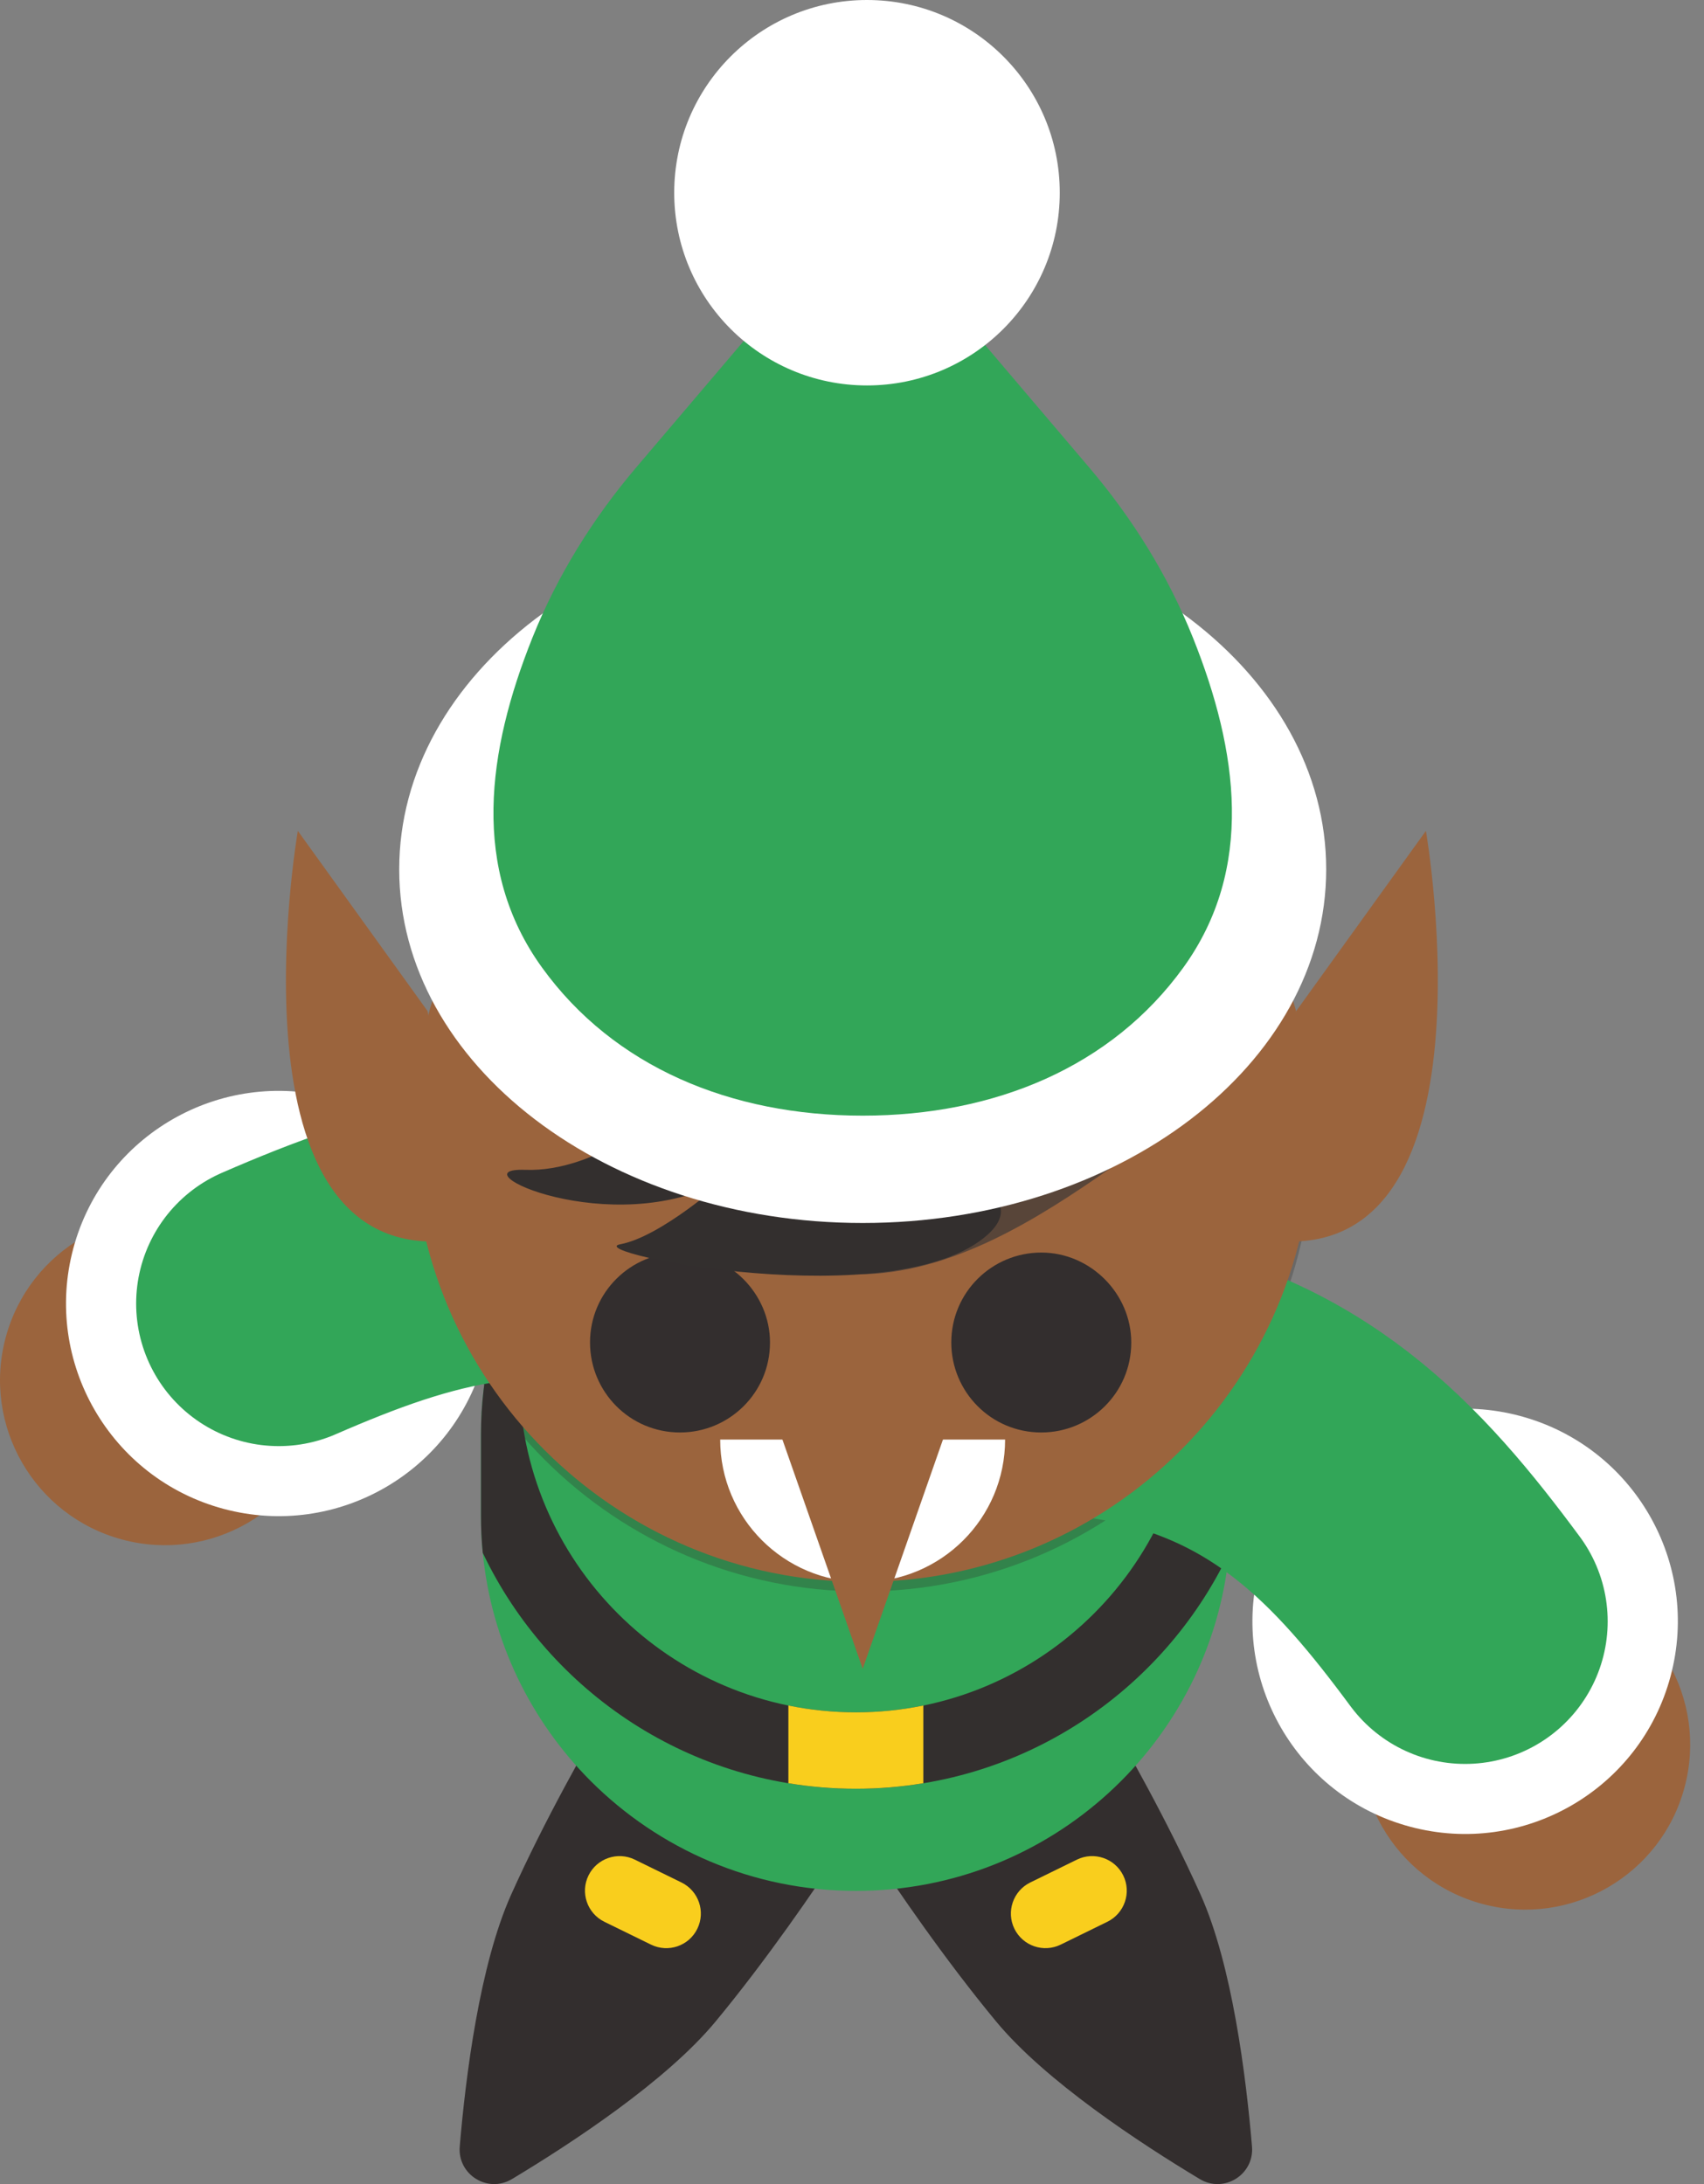 <svg width="78" height="100" viewBox="0 0 78 100" fill="none" xmlns="http://www.w3.org/2000/svg">
<rect x="0" y="0" width="78" height="100" fill="#808080" stroke="none"/>
<path d="M34.057 80.043L30.121 77.594C29.366 77.125 28.372 77.367 27.92 78.133C26.839 79.967 24.915 83.363 23.396 86.751C21.953 89.969 21.315 95.067 21.044 98.28C20.936 99.568 22.329 100.437 23.437 99.769C26.2 98.108 30.491 95.286 32.745 92.569C35.112 89.712 37.31 86.485 38.479 84.707C38.968 83.964 38.747 82.964 37.992 82.494L34.057 80.043Z" fill="#332E2E"/>
<path d="M29.8 89.036L27.664 87.99C26.88 87.605 26.553 86.657 26.938 85.87C27.323 85.086 28.27 84.76 29.057 85.144L31.194 86.191C31.978 86.576 32.305 87.523 31.92 88.31C31.535 89.097 30.59 89.421 29.8 89.036Z" fill="#F9CE1D"/>
<path d="M44.297 80.043L48.233 77.594C48.988 77.125 49.982 77.367 50.434 78.133C51.515 79.967 53.439 83.363 54.958 86.75C56.401 89.969 57.039 95.067 57.31 98.28C57.418 99.568 56.025 100.437 54.917 99.769C52.154 98.108 47.863 95.286 45.609 92.569C43.242 89.712 41.044 86.485 39.875 84.707C39.386 83.963 39.607 82.964 40.362 82.494L44.297 80.043Z" fill="#332E2E"/>
<path d="M46.434 88.31C46.049 87.526 46.376 86.576 47.16 86.191L49.297 85.144C50.081 84.76 51.031 85.086 51.416 85.87C51.801 86.654 51.474 87.605 50.69 87.989L48.553 89.036C47.763 89.421 46.819 89.094 46.434 88.31Z" fill="#F9CE1D"/>
<path d="M56.34 65.668V69.414C56.34 69.983 56.313 70.545 56.258 71.099C55.413 79.786 48.087 86.576 39.179 86.576C34.441 86.576 30.151 84.654 27.043 81.55C24.312 78.816 22.495 75.163 22.099 71.099C22.044 70.545 22.017 69.983 22.017 69.414V65.668C22.017 62.919 22.665 60.322 23.813 58.019C26.626 52.381 32.45 48.51 39.179 48.51C45.907 48.51 51.731 52.381 54.544 58.019C55.693 60.322 56.34 62.919 56.34 65.668Z" fill="#32A658"/>
<path d="M54.544 58.019C54.573 58.424 54.59 58.833 54.59 59.246V62.992C54.59 71.49 47.676 78.401 39.178 78.401C30.681 78.401 23.766 71.49 23.766 62.992V59.246C23.766 58.833 23.784 58.424 23.813 58.019C22.664 60.322 22.017 62.919 22.017 65.668V69.414C22.017 69.983 22.043 70.545 22.099 71.099C25.136 77.48 31.651 81.9 39.178 81.9C46.705 81.9 53.22 77.48 56.258 71.099C56.313 70.545 56.34 69.983 56.34 69.414V65.668C56.34 62.919 55.692 60.322 54.544 58.019Z" fill="#332F2E"/>
<path d="M42.265 78.089V81.646C41.26 81.812 40.231 81.899 39.178 81.899C38.126 81.899 37.094 81.812 36.088 81.646V78.089C37.088 78.293 38.12 78.401 39.178 78.401C40.234 78.401 41.269 78.293 42.265 78.089Z" fill="#F9CE1D"/>
<path opacity="0.3" d="M60.083 52.274C60.083 40.902 50.862 31.681 39.49 31.681C28.119 31.681 18.898 40.902 18.898 52.274C18.898 63.645 28.119 72.866 39.49 72.866C50.862 72.866 60.083 63.645 60.083 52.274Z" fill="#332F2E"/>
<path d="M14.846 65.153C15.925 61.124 13.534 56.984 9.506 55.906C5.477 54.827 1.337 57.218 0.259 61.243C-0.82 65.272 1.571 69.412 5.599 70.49C9.625 71.569 13.764 69.178 14.846 65.153Z" fill="#9B643D"/>
<path d="M22.16 62.202C23.551 57.011 20.469 51.67 15.277 50.28C10.086 48.889 4.745 51.97 3.355 57.162C1.964 62.354 5.045 67.694 10.237 69.085C15.432 70.475 20.77 67.394 22.16 62.202Z" fill="white"/>
<path d="M32.433 58.107C24.839 55.104 18.828 57.046 12.759 59.684" stroke="#32A658" stroke-width="13.054" stroke-miterlimit="10" stroke-linecap="round"/>
<path d="M62.523 77.926C63.601 73.898 67.74 71.507 71.769 72.589C75.798 73.668 78.188 77.807 77.109 81.836C76.031 85.864 71.891 88.255 67.863 87.176C63.834 86.094 61.444 81.955 62.523 77.926Z" fill="#9B643D"/>
<path d="M57.663 71.715C59.053 66.52 64.391 63.439 69.586 64.832C74.78 66.225 77.862 71.56 76.468 76.755C75.078 81.947 69.74 85.028 64.546 83.637C59.354 82.247 56.272 76.909 57.663 71.715Z" fill="white"/>
<path d="M50.816 63.033C58.893 64.228 63.129 68.916 67.064 74.236" stroke="#32A658" stroke-width="13.054" stroke-miterlimit="10" stroke-linecap="round"/>
<path d="M60.083 51.836C60.083 40.464 50.862 31.244 39.49 31.244C28.119 31.244 18.898 40.464 18.898 51.836C18.898 63.208 28.119 72.428 39.49 72.428C50.862 72.428 60.083 63.208 60.083 51.836Z" fill="#9B643D"/>
<path d="M35.246 61.468C35.246 63.776 33.374 65.587 31.127 65.587C28.818 65.587 27.008 63.715 27.008 61.468C27.008 59.159 28.879 57.349 31.127 57.349C33.374 57.349 35.246 59.22 35.246 61.468Z" fill="#332E2E"/>
<path d="M51.783 61.468C51.783 63.776 49.912 65.587 47.664 65.587C45.355 65.587 43.545 63.715 43.545 61.468C43.545 59.159 45.417 57.349 47.664 57.349C49.909 57.349 51.783 59.22 51.783 61.468Z" fill="#332E2E"/>
<path d="M39.24 58.346C43.545 58.346 47.539 55.786 50.847 53.477C47.539 51.23 43.545 51.731 39.24 51.731C34.934 51.731 33.363 50.877 30.057 53.186C33.363 55.433 34.934 58.346 39.24 58.346Z" fill="#584539"/>
<path d="M65.271 38.042C65.271 38.042 68.93 59.112 57.284 56.646L59.333 46.292L65.271 38.042Z" fill="#9B643D"/>
<path d="M13.633 38.042C13.633 38.042 9.975 59.112 21.621 56.646L19.571 46.292L13.633 38.042Z" fill="#9B643D"/>
<path d="M30.448 50.86C30.448 50.86 27.334 53.681 24.043 53.562C20.752 53.443 27.982 56.853 33.153 54.031C33.153 54.031 30.273 56.617 28.393 56.97C26.512 57.322 41.041 60.284 45.216 56.524C49.39 52.763 30.448 50.86 30.448 50.86Z" fill="#332F2E"/>
<path d="M60.706 39.803C60.706 30.859 51.209 23.609 39.49 23.609C27.772 23.609 18.274 30.859 18.274 39.803C18.274 48.746 27.772 55.996 39.49 55.996C51.209 55.996 60.706 48.746 60.706 39.803Z" fill="white"/>
<path d="M39.49 51.081C45.533 51.081 50.882 48.848 54.168 44.298C57.433 39.773 56.678 34.383 54.611 29.209C53.474 26.361 51.841 23.738 49.856 21.403L39.49 9.206L29.124 21.4C27.139 23.738 25.506 26.361 24.367 29.209C22.3 34.383 21.545 39.776 24.81 44.298C28.095 48.848 33.447 51.081 39.49 51.081Z" fill="#32A658"/>
<path d="M46.008 65.911C46.008 69.511 43.087 72.432 39.487 72.432C35.887 72.432 32.966 69.511 32.966 65.911H46.008Z" fill="white"/>
<path d="M39.49 76.408L35.147 64.004H43.831L39.49 76.408Z" fill="#9B643D"/>
<path d="M39.686 17.648C44.56 17.648 48.51 13.698 48.51 8.824C48.513 3.95 44.56 0 39.686 0C34.812 0 30.862 3.95 30.862 8.824C30.862 13.698 34.815 17.648 39.686 17.648Z" fill="white"/>
</svg>

